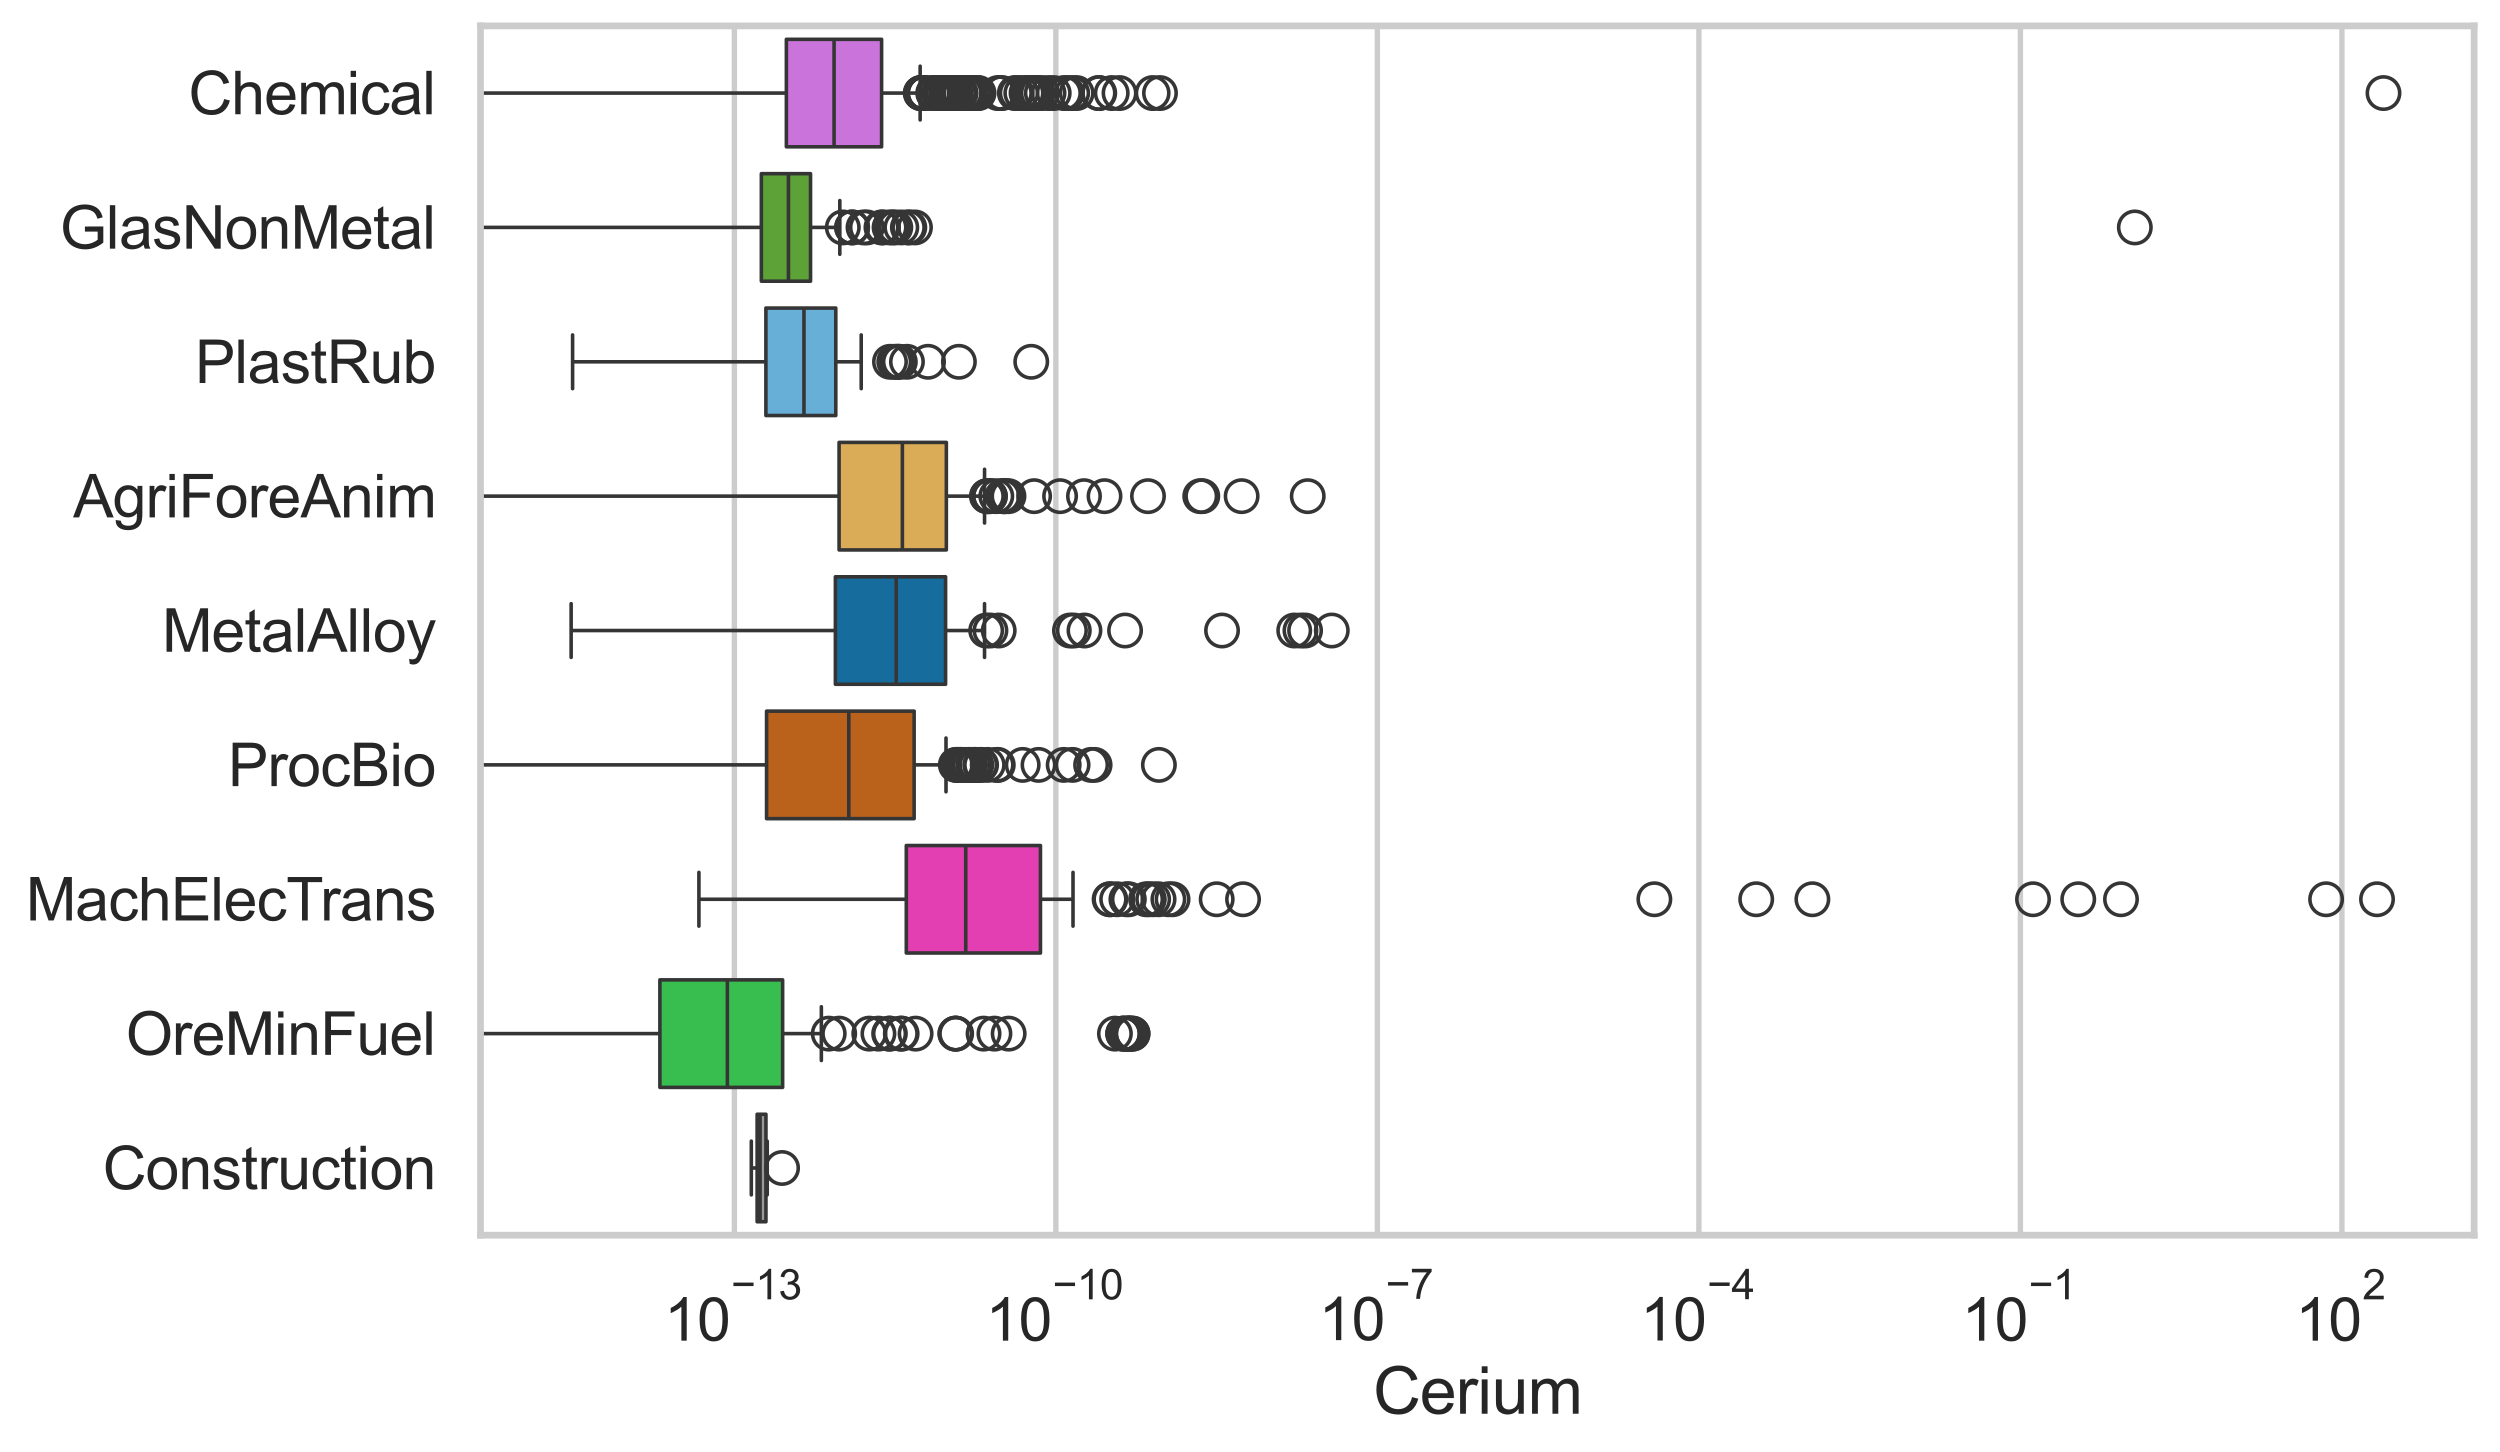 <?xml version="1.0" encoding="utf-8" standalone="no"?>
<!DOCTYPE svg PUBLIC "-//W3C//DTD SVG 1.1//EN"
  "http://www.w3.org/Graphics/SVG/1.1/DTD/svg11.dtd">
<svg xmlns:xlink="http://www.w3.org/1999/xlink" width="695.577pt" height="404.121pt" viewBox="0 0 695.577 404.121" xmlns="http://www.w3.org/2000/svg" version="1.1">
 <defs>
  <style type="text/css">*{stroke-linejoin: round; stroke-linecap: butt}</style>
 </defs>
 <g id="figure_1">
  <g id="patch_1">
   <path d="M 0 404.121 
L 695.577 404.121 
L 695.577 0 
L 0 0 
z
" style="fill: #ffffff"/>
  </g>
  <g id="axes_1">
   <g id="patch_2">
    <path d="M 133.697 343.665 
L 688.377 343.665 
L 688.377 7.2 
L 133.697 7.2 
z
" style="fill: #ffffff"/>
   </g>
   <g id="matplotlib.axis_1">
    <g id="xtick_1">
     <g id="line2d_1">
      <path d="M 204.324 343.665 
L 204.324 7.2 
" clip-path="url(#p4b99cf0845)" style="fill: none; stroke: #cccccc; stroke-width: 1.5; stroke-linecap: round"/>
     </g>
     <g id="text_1">
      <!-- $\mathdefault{10^{-13}}$ -->
      <g style="fill: #262626" transform="translate(184.772 373.18) scale(0.165 -0.165)">
       <defs>
        <path id="ArialMT-31" d="M 2384 0 
L 1822 0 
L 1822 3584 
Q 1619 3391 1289 3197 
Q 959 3003 697 2906 
L 697 3450 
Q 1169 3672 1522 3987 
Q 1875 4303 2022 4600 
L 2384 4600 
L 2384 0 
z
" transform="scale(0.016)"/>
        <path id="ArialMT-30" d="M 266 2259 
Q 266 3072 433 3567 
Q 600 4063 929 4331 
Q 1259 4600 1759 4600 
Q 2128 4600 2406 4451 
Q 2684 4303 2865 4023 
Q 3047 3744 3150 3342 
Q 3253 2941 3253 2259 
Q 3253 1453 3087 958 
Q 2922 463 2592 192 
Q 2263 -78 1759 -78 
Q 1097 -78 719 397 
Q 266 969 266 2259 
z
M 844 2259 
Q 844 1131 1108 757 
Q 1372 384 1759 384 
Q 2147 384 2411 759 
Q 2675 1134 2675 2259 
Q 2675 3391 2411 3762 
Q 2147 4134 1753 4134 
Q 1366 4134 1134 3806 
Q 844 3388 844 2259 
z
" transform="scale(0.016)"/>
        <path id="ArialMT-2212" d="M 3381 1997 
L 356 1997 
L 356 2522 
L 3381 2522 
L 3381 1997 
z
" transform="scale(0.016)"/>
        <path id="ArialMT-33" d="M 269 1209 
L 831 1284 
Q 928 806 1161 595 
Q 1394 384 1728 384 
Q 2125 384 2398 659 
Q 2672 934 2672 1341 
Q 2672 1728 2419 1979 
Q 2166 2231 1775 2231 
Q 1616 2231 1378 2169 
L 1441 2663 
Q 1497 2656 1531 2656 
Q 1891 2656 2178 2843 
Q 2466 3031 2466 3422 
Q 2466 3731 2256 3934 
Q 2047 4138 1716 4138 
Q 1388 4138 1169 3931 
Q 950 3725 888 3313 
L 325 3413 
Q 428 3978 793 4289 
Q 1159 4600 1703 4600 
Q 2078 4600 2393 4439 
Q 2709 4278 2876 4000 
Q 3044 3722 3044 3409 
Q 3044 3113 2884 2869 
Q 2725 2625 2413 2481 
Q 2819 2388 3044 2092 
Q 3269 1797 3269 1353 
Q 3269 753 2831 336 
Q 2394 -81 1725 -81 
Q 1122 -81 723 278 
Q 325 638 269 1209 
z
" transform="scale(0.016)"/>
       </defs>
       <use xlink:href="#ArialMT-31" transform="translate(0 0.994)"/>
       <use xlink:href="#ArialMT-30" transform="translate(55.615 0.994)"/>
       <use xlink:href="#ArialMT-2212" transform="translate(112.973 70.688) scale(0.7)"/>
       <use xlink:href="#ArialMT-31" transform="translate(153.852 70.688) scale(0.7)"/>
       <use xlink:href="#ArialMT-33" transform="translate(192.782 70.688) scale(0.7)"/>
      </g>
     </g>
    </g>
    <g id="xtick_2">
     <g id="line2d_2">
      <path d="M 293.778 343.665 
L 293.778 7.2 
" clip-path="url(#p4b99cf0845)" style="fill: none; stroke: #cccccc; stroke-width: 1.5; stroke-linecap: round"/>
     </g>
     <g id="text_2">
      <!-- $\mathdefault{10^{-10}}$ -->
      <g style="fill: #262626" transform="translate(274.225 373.18) scale(0.165 -0.165)">
       <use xlink:href="#ArialMT-31" transform="translate(0 0.994)"/>
       <use xlink:href="#ArialMT-30" transform="translate(55.615 0.994)"/>
       <use xlink:href="#ArialMT-2212" transform="translate(112.973 70.688) scale(0.7)"/>
       <use xlink:href="#ArialMT-31" transform="translate(153.852 70.688) scale(0.7)"/>
       <use xlink:href="#ArialMT-30" transform="translate(192.782 70.688) scale(0.7)"/>
      </g>
     </g>
    </g>
    <g id="xtick_3">
     <g id="line2d_3">
      <path d="M 383.231 343.665 
L 383.231 7.2 
" clip-path="url(#p4b99cf0845)" style="fill: none; stroke: #cccccc; stroke-width: 1.5; stroke-linecap: round"/>
     </g>
     <g id="text_3">
      <!-- $\mathdefault{10^{-7}}$ -->
      <g style="fill: #262626" transform="translate(366.896 373.015) scale(0.165 -0.165)">
       <defs>
        <path id="ArialMT-37" d="M 303 3981 
L 303 4522 
L 3269 4522 
L 3269 4084 
Q 2831 3619 2401 2847 
Q 1972 2075 1738 1259 
Q 1569 684 1522 0 
L 944 0 
Q 953 541 1156 1306 
Q 1359 2072 1739 2783 
Q 2119 3494 2547 3981 
L 303 3981 
z
" transform="scale(0.016)"/>
       </defs>
       <use xlink:href="#ArialMT-31" transform="translate(0 0.847)"/>
       <use xlink:href="#ArialMT-30" transform="translate(55.615 0.847)"/>
       <use xlink:href="#ArialMT-2212" transform="translate(112.973 70.541) scale(0.7)"/>
       <use xlink:href="#ArialMT-37" transform="translate(153.852 70.541) scale(0.7)"/>
      </g>
     </g>
    </g>
    <g id="xtick_4">
     <g id="line2d_4">
      <path d="M 472.685 343.665 
L 472.685 7.2 
" clip-path="url(#p4b99cf0845)" style="fill: none; stroke: #cccccc; stroke-width: 1.5; stroke-linecap: round"/>
     </g>
     <g id="text_4">
      <!-- $\mathdefault{10^{-4}}$ -->
      <g style="fill: #262626" transform="translate(456.35 373.015) scale(0.165 -0.165)">
       <defs>
        <path id="ArialMT-34" d="M 2069 0 
L 2069 1097 
L 81 1097 
L 81 1613 
L 2172 4581 
L 2631 4581 
L 2631 1613 
L 3250 1613 
L 3250 1097 
L 2631 1097 
L 2631 0 
L 2069 0 
z
M 2069 1613 
L 2069 3678 
L 634 1613 
L 2069 1613 
z
" transform="scale(0.016)"/>
       </defs>
       <use xlink:href="#ArialMT-31" transform="translate(0 0.202)"/>
       <use xlink:href="#ArialMT-30" transform="translate(55.615 0.202)"/>
       <use xlink:href="#ArialMT-2212" transform="translate(112.973 69.895) scale(0.7)"/>
       <use xlink:href="#ArialMT-34" transform="translate(153.852 69.895) scale(0.7)"/>
      </g>
     </g>
    </g>
    <g id="xtick_5">
     <g id="line2d_5">
      <path d="M 562.138 343.665 
L 562.138 7.2 
" clip-path="url(#p4b99cf0845)" style="fill: none; stroke: #cccccc; stroke-width: 1.5; stroke-linecap: round"/>
     </g>
     <g id="text_5">
      <!-- $\mathdefault{10^{-1}}$ -->
      <g style="fill: #262626" transform="translate(545.803 373.18) scale(0.165 -0.165)">
       <use xlink:href="#ArialMT-31" transform="translate(0 0.994)"/>
       <use xlink:href="#ArialMT-30" transform="translate(55.615 0.994)"/>
       <use xlink:href="#ArialMT-2212" transform="translate(112.973 70.688) scale(0.7)"/>
       <use xlink:href="#ArialMT-31" transform="translate(153.852 70.688) scale(0.7)"/>
      </g>
     </g>
    </g>
    <g id="xtick_6">
     <g id="line2d_6">
      <path d="M 651.591 343.665 
L 651.591 7.2 
" clip-path="url(#p4b99cf0845)" style="fill: none; stroke: #cccccc; stroke-width: 1.5; stroke-linecap: round"/>
     </g>
     <g id="text_6">
      <!-- $\mathdefault{10^{2}}$ -->
      <g style="fill: #262626" transform="translate(638.639 373.18) scale(0.165 -0.165)">
       <defs>
        <path id="ArialMT-32" d="M 3222 541 
L 3222 0 
L 194 0 
Q 188 203 259 391 
Q 375 700 629 1000 
Q 884 1300 1366 1694 
Q 2113 2306 2375 2664 
Q 2638 3022 2638 3341 
Q 2638 3675 2398 3904 
Q 2159 4134 1775 4134 
Q 1369 4134 1125 3890 
Q 881 3647 878 3216 
L 300 3275 
Q 359 3922 746 4261 
Q 1134 4600 1788 4600 
Q 2447 4600 2831 4234 
Q 3216 3869 3216 3328 
Q 3216 3053 3103 2787 
Q 2991 2522 2730 2228 
Q 2469 1934 1863 1422 
Q 1356 997 1212 845 
Q 1069 694 975 541 
L 3222 541 
z
" transform="scale(0.016)"/>
       </defs>
       <use xlink:href="#ArialMT-31" transform="translate(0 0.994)"/>
       <use xlink:href="#ArialMT-30" transform="translate(55.615 0.994)"/>
       <use xlink:href="#ArialMT-32" transform="translate(112.973 70.688) scale(0.7)"/>
      </g>
     </g>
    </g>
    <g id="text_7">
     <!-- Cerium -->
     <g style="fill: #262626" transform="translate(382.034 393.344) scale(0.18 -0.18)">
      <defs>
       <path id="ArialMT-43" d="M 3763 1606 
L 4369 1453 
Q 4178 706 3683 314 
Q 3188 -78 2472 -78 
Q 1731 -78 1267 223 
Q 803 525 561 1097 
Q 319 1669 319 2325 
Q 319 3041 592 3573 
Q 866 4106 1370 4382 
Q 1875 4659 2481 4659 
Q 3169 4659 3637 4309 
Q 4106 3959 4291 3325 
L 3694 3184 
Q 3534 3684 3231 3912 
Q 2928 4141 2469 4141 
Q 1941 4141 1586 3887 
Q 1231 3634 1087 3207 
Q 944 2781 944 2328 
Q 944 1744 1114 1308 
Q 1284 872 1643 656 
Q 2003 441 2422 441 
Q 2931 441 3284 734 
Q 3638 1028 3763 1606 
z
" transform="scale(0.016)"/>
       <path id="ArialMT-65" d="M 2694 1069 
L 3275 997 
Q 3138 488 2766 206 
Q 2394 -75 1816 -75 
Q 1088 -75 661 373 
Q 234 822 234 1631 
Q 234 2469 665 2931 
Q 1097 3394 1784 3394 
Q 2450 3394 2872 2941 
Q 3294 2488 3294 1666 
Q 3294 1616 3291 1516 
L 816 1516 
Q 847 969 1125 678 
Q 1403 388 1819 388 
Q 2128 388 2347 550 
Q 2566 713 2694 1069 
z
M 847 1978 
L 2700 1978 
Q 2663 2397 2488 2606 
Q 2219 2931 1791 2931 
Q 1403 2931 1139 2672 
Q 875 2413 847 1978 
z
" transform="scale(0.016)"/>
       <path id="ArialMT-72" d="M 416 0 
L 416 3319 
L 922 3319 
L 922 2816 
Q 1116 3169 1280 3281 
Q 1444 3394 1641 3394 
Q 1925 3394 2219 3213 
L 2025 2691 
Q 1819 2813 1613 2813 
Q 1428 2813 1281 2702 
Q 1134 2591 1072 2394 
Q 978 2094 978 1738 
L 978 0 
L 416 0 
z
" transform="scale(0.016)"/>
       <path id="ArialMT-69" d="M 425 3934 
L 425 4581 
L 988 4581 
L 988 3934 
L 425 3934 
z
M 425 0 
L 425 3319 
L 988 3319 
L 988 0 
L 425 0 
z
" transform="scale(0.016)"/>
       <path id="ArialMT-75" d="M 2597 0 
L 2597 488 
Q 2209 -75 1544 -75 
Q 1250 -75 995 37 
Q 741 150 617 320 
Q 494 491 444 738 
Q 409 903 409 1263 
L 409 3319 
L 972 3319 
L 972 1478 
Q 972 1038 1006 884 
Q 1059 663 1231 536 
Q 1403 409 1656 409 
Q 1909 409 2131 539 
Q 2353 669 2445 892 
Q 2538 1116 2538 1541 
L 2538 3319 
L 3100 3319 
L 3100 0 
L 2597 0 
z
" transform="scale(0.016)"/>
       <path id="ArialMT-6d" d="M 422 0 
L 422 3319 
L 925 3319 
L 925 2853 
Q 1081 3097 1340 3245 
Q 1600 3394 1931 3394 
Q 2300 3394 2536 3241 
Q 2772 3088 2869 2813 
Q 3263 3394 3894 3394 
Q 4388 3394 4653 3120 
Q 4919 2847 4919 2278 
L 4919 0 
L 4359 0 
L 4359 2091 
Q 4359 2428 4304 2576 
Q 4250 2725 4106 2815 
Q 3963 2906 3769 2906 
Q 3419 2906 3187 2673 
Q 2956 2441 2956 1928 
L 2956 0 
L 2394 0 
L 2394 2156 
Q 2394 2531 2256 2718 
Q 2119 2906 1806 2906 
Q 1569 2906 1367 2781 
Q 1166 2656 1075 2415 
Q 984 2175 984 1722 
L 984 0 
L 422 0 
z
" transform="scale(0.016)"/>
      </defs>
      <use xlink:href="#ArialMT-43"/>
      <use xlink:href="#ArialMT-65" transform="translate(72.217 0)"/>
      <use xlink:href="#ArialMT-72" transform="translate(127.832 0)"/>
      <use xlink:href="#ArialMT-69" transform="translate(161.133 0)"/>
      <use xlink:href="#ArialMT-75" transform="translate(183.35 0)"/>
      <use xlink:href="#ArialMT-6d" transform="translate(238.965 0)"/>
     </g>
    </g>
   </g>
   <g id="matplotlib.axis_2">
    <g id="ytick_1">
     <g id="text_8">
      <!-- Chemical -->
      <g style="fill: #262626" transform="translate(52.428 31.798) scale(0.165 -0.165)">
       <defs>
        <path id="ArialMT-68" d="M 422 0 
L 422 4581 
L 984 4581 
L 984 2938 
Q 1378 3394 1978 3394 
Q 2347 3394 2619 3248 
Q 2891 3103 3008 2847 
Q 3125 2591 3125 2103 
L 3125 0 
L 2563 0 
L 2563 2103 
Q 2563 2525 2380 2717 
Q 2197 2909 1863 2909 
Q 1613 2909 1392 2779 
Q 1172 2650 1078 2428 
Q 984 2206 984 1816 
L 984 0 
L 422 0 
z
" transform="scale(0.016)"/>
        <path id="ArialMT-63" d="M 2588 1216 
L 3141 1144 
Q 3050 572 2676 248 
Q 2303 -75 1759 -75 
Q 1078 -75 664 370 
Q 250 816 250 1647 
Q 250 2184 428 2587 
Q 606 2991 970 3192 
Q 1334 3394 1763 3394 
Q 2303 3394 2647 3120 
Q 2991 2847 3088 2344 
L 2541 2259 
Q 2463 2594 2264 2762 
Q 2066 2931 1784 2931 
Q 1359 2931 1093 2626 
Q 828 2322 828 1663 
Q 828 994 1084 691 
Q 1341 388 1753 388 
Q 2084 388 2306 591 
Q 2528 794 2588 1216 
z
" transform="scale(0.016)"/>
        <path id="ArialMT-61" d="M 2588 409 
Q 2275 144 1986 34 
Q 1697 -75 1366 -75 
Q 819 -75 525 192 
Q 231 459 231 875 
Q 231 1119 342 1320 
Q 453 1522 633 1644 
Q 813 1766 1038 1828 
Q 1203 1872 1538 1913 
Q 2219 1994 2541 2106 
Q 2544 2222 2544 2253 
Q 2544 2597 2384 2738 
Q 2169 2928 1744 2928 
Q 1347 2928 1158 2789 
Q 969 2650 878 2297 
L 328 2372 
Q 403 2725 575 2942 
Q 747 3159 1072 3276 
Q 1397 3394 1825 3394 
Q 2250 3394 2515 3294 
Q 2781 3194 2906 3042 
Q 3031 2891 3081 2659 
Q 3109 2516 3109 2141 
L 3109 1391 
Q 3109 606 3145 398 
Q 3181 191 3288 0 
L 2700 0 
Q 2613 175 2588 409 
z
M 2541 1666 
Q 2234 1541 1622 1453 
Q 1275 1403 1131 1340 
Q 988 1278 909 1158 
Q 831 1038 831 891 
Q 831 666 1001 516 
Q 1172 366 1500 366 
Q 1825 366 2078 508 
Q 2331 650 2450 897 
Q 2541 1088 2541 1459 
L 2541 1666 
z
" transform="scale(0.016)"/>
        <path id="ArialMT-6c" d="M 409 0 
L 409 4581 
L 972 4581 
L 972 0 
L 409 0 
z
" transform="scale(0.016)"/>
       </defs>
       <use xlink:href="#ArialMT-43"/>
       <use xlink:href="#ArialMT-68" transform="translate(72.217 0)"/>
       <use xlink:href="#ArialMT-65" transform="translate(127.832 0)"/>
       <use xlink:href="#ArialMT-6d" transform="translate(183.447 0)"/>
       <use xlink:href="#ArialMT-69" transform="translate(266.748 0)"/>
       <use xlink:href="#ArialMT-63" transform="translate(288.965 0)"/>
       <use xlink:href="#ArialMT-61" transform="translate(338.965 0)"/>
       <use xlink:href="#ArialMT-6c" transform="translate(394.58 0)"/>
      </g>
     </g>
    </g>
    <g id="ytick_2">
     <g id="text_9">
      <!-- GlasNonMetal -->
      <g style="fill: #262626" transform="translate(16.659 69.183) scale(0.165 -0.165)">
       <defs>
        <path id="ArialMT-47" d="M 2638 1797 
L 2638 2334 
L 4578 2338 
L 4578 638 
Q 4131 281 3656 101 
Q 3181 -78 2681 -78 
Q 2006 -78 1454 211 
Q 903 500 622 1047 
Q 341 1594 341 2269 
Q 341 2938 620 3517 
Q 900 4097 1425 4378 
Q 1950 4659 2634 4659 
Q 3131 4659 3532 4498 
Q 3934 4338 4162 4050 
Q 4391 3763 4509 3300 
L 3963 3150 
Q 3859 3500 3706 3700 
Q 3553 3900 3268 4020 
Q 2984 4141 2638 4141 
Q 2222 4141 1919 4014 
Q 1616 3888 1430 3681 
Q 1244 3475 1141 3228 
Q 966 2803 966 2306 
Q 966 1694 1177 1281 
Q 1388 869 1791 669 
Q 2194 469 2647 469 
Q 3041 469 3416 620 
Q 3791 772 3984 944 
L 3984 1797 
L 2638 1797 
z
" transform="scale(0.016)"/>
        <path id="ArialMT-73" d="M 197 991 
L 753 1078 
Q 800 744 1014 566 
Q 1228 388 1613 388 
Q 2000 388 2187 545 
Q 2375 703 2375 916 
Q 2375 1106 2209 1216 
Q 2094 1291 1634 1406 
Q 1016 1563 777 1677 
Q 538 1791 414 1992 
Q 291 2194 291 2438 
Q 291 2659 392 2848 
Q 494 3038 669 3163 
Q 800 3259 1026 3326 
Q 1253 3394 1513 3394 
Q 1903 3394 2198 3281 
Q 2494 3169 2634 2976 
Q 2775 2784 2828 2463 
L 2278 2388 
Q 2241 2644 2061 2787 
Q 1881 2931 1553 2931 
Q 1166 2931 1000 2803 
Q 834 2675 834 2503 
Q 834 2394 903 2306 
Q 972 2216 1119 2156 
Q 1203 2125 1616 2013 
Q 2213 1853 2448 1751 
Q 2684 1650 2818 1456 
Q 2953 1263 2953 975 
Q 2953 694 2789 445 
Q 2625 197 2315 61 
Q 2006 -75 1616 -75 
Q 969 -75 630 194 
Q 291 463 197 991 
z
" transform="scale(0.016)"/>
        <path id="ArialMT-4e" d="M 488 0 
L 488 4581 
L 1109 4581 
L 3516 984 
L 3516 4581 
L 4097 4581 
L 4097 0 
L 3475 0 
L 1069 3600 
L 1069 0 
L 488 0 
z
" transform="scale(0.016)"/>
        <path id="ArialMT-6f" d="M 213 1659 
Q 213 2581 725 3025 
Q 1153 3394 1769 3394 
Q 2453 3394 2887 2945 
Q 3322 2497 3322 1706 
Q 3322 1066 3130 698 
Q 2938 331 2570 128 
Q 2203 -75 1769 -75 
Q 1072 -75 642 372 
Q 213 819 213 1659 
z
M 791 1659 
Q 791 1022 1069 705 
Q 1347 388 1769 388 
Q 2188 388 2466 706 
Q 2744 1025 2744 1678 
Q 2744 2294 2464 2611 
Q 2184 2928 1769 2928 
Q 1347 2928 1069 2612 
Q 791 2297 791 1659 
z
" transform="scale(0.016)"/>
        <path id="ArialMT-6e" d="M 422 0 
L 422 3319 
L 928 3319 
L 928 2847 
Q 1294 3394 1984 3394 
Q 2284 3394 2536 3286 
Q 2788 3178 2913 3003 
Q 3038 2828 3088 2588 
Q 3119 2431 3119 2041 
L 3119 0 
L 2556 0 
L 2556 2019 
Q 2556 2363 2490 2533 
Q 2425 2703 2258 2804 
Q 2091 2906 1866 2906 
Q 1506 2906 1245 2678 
Q 984 2450 984 1813 
L 984 0 
L 422 0 
z
" transform="scale(0.016)"/>
        <path id="ArialMT-4d" d="M 475 0 
L 475 4581 
L 1388 4581 
L 2472 1338 
Q 2622 884 2691 659 
Q 2769 909 2934 1394 
L 4031 4581 
L 4847 4581 
L 4847 0 
L 4263 0 
L 4263 3834 
L 2931 0 
L 2384 0 
L 1059 3900 
L 1059 0 
L 475 0 
z
" transform="scale(0.016)"/>
        <path id="ArialMT-74" d="M 1650 503 
L 1731 6 
Q 1494 -44 1306 -44 
Q 1000 -44 831 53 
Q 663 150 594 308 
Q 525 466 525 972 
L 525 2881 
L 113 2881 
L 113 3319 
L 525 3319 
L 525 4141 
L 1084 4478 
L 1084 3319 
L 1650 3319 
L 1650 2881 
L 1084 2881 
L 1084 941 
Q 1084 700 1114 631 
Q 1144 563 1211 522 
Q 1278 481 1403 481 
Q 1497 481 1650 503 
z
" transform="scale(0.016)"/>
       </defs>
       <use xlink:href="#ArialMT-47"/>
       <use xlink:href="#ArialMT-6c" transform="translate(77.783 0)"/>
       <use xlink:href="#ArialMT-61" transform="translate(100 0)"/>
       <use xlink:href="#ArialMT-73" transform="translate(155.615 0)"/>
       <use xlink:href="#ArialMT-4e" transform="translate(205.615 0)"/>
       <use xlink:href="#ArialMT-6f" transform="translate(277.832 0)"/>
       <use xlink:href="#ArialMT-6e" transform="translate(333.447 0)"/>
       <use xlink:href="#ArialMT-4d" transform="translate(389.062 0)"/>
       <use xlink:href="#ArialMT-65" transform="translate(472.363 0)"/>
       <use xlink:href="#ArialMT-74" transform="translate(527.979 0)"/>
       <use xlink:href="#ArialMT-61" transform="translate(555.762 0)"/>
       <use xlink:href="#ArialMT-6c" transform="translate(611.377 0)"/>
      </g>
     </g>
    </g>
    <g id="ytick_3">
     <g id="text_10">
      <!-- PlastRub -->
      <g style="fill: #262626" transform="translate(54.248 106.568) scale(0.165 -0.165)">
       <defs>
        <path id="ArialMT-50" d="M 494 0 
L 494 4581 
L 2222 4581 
Q 2678 4581 2919 4538 
Q 3256 4481 3484 4323 
Q 3713 4166 3852 3881 
Q 3991 3597 3991 3256 
Q 3991 2672 3619 2267 
Q 3247 1863 2275 1863 
L 1100 1863 
L 1100 0 
L 494 0 
z
M 1100 2403 
L 2284 2403 
Q 2872 2403 3119 2622 
Q 3366 2841 3366 3238 
Q 3366 3525 3220 3729 
Q 3075 3934 2838 4000 
Q 2684 4041 2272 4041 
L 1100 4041 
L 1100 2403 
z
" transform="scale(0.016)"/>
        <path id="ArialMT-52" d="M 503 0 
L 503 4581 
L 2534 4581 
Q 3147 4581 3465 4457 
Q 3784 4334 3975 4021 
Q 4166 3709 4166 3331 
Q 4166 2844 3850 2509 
Q 3534 2175 2875 2084 
Q 3116 1969 3241 1856 
Q 3506 1613 3744 1247 
L 4541 0 
L 3778 0 
L 3172 953 
Q 2906 1366 2734 1584 
Q 2563 1803 2427 1890 
Q 2291 1978 2150 2013 
Q 2047 2034 1813 2034 
L 1109 2034 
L 1109 0 
L 503 0 
z
M 1109 2559 
L 2413 2559 
Q 2828 2559 3062 2645 
Q 3297 2731 3419 2920 
Q 3541 3109 3541 3331 
Q 3541 3656 3305 3865 
Q 3069 4075 2559 4075 
L 1109 4075 
L 1109 2559 
z
" transform="scale(0.016)"/>
        <path id="ArialMT-62" d="M 941 0 
L 419 0 
L 419 4581 
L 981 4581 
L 981 2947 
Q 1338 3394 1891 3394 
Q 2197 3394 2470 3270 
Q 2744 3147 2920 2923 
Q 3097 2700 3197 2384 
Q 3297 2069 3297 1709 
Q 3297 856 2875 390 
Q 2453 -75 1863 -75 
Q 1275 -75 941 416 
L 941 0 
z
M 934 1684 
Q 934 1088 1097 822 
Q 1363 388 1816 388 
Q 2184 388 2453 708 
Q 2722 1028 2722 1663 
Q 2722 2313 2464 2622 
Q 2206 2931 1841 2931 
Q 1472 2931 1203 2611 
Q 934 2291 934 1684 
z
" transform="scale(0.016)"/>
       </defs>
       <use xlink:href="#ArialMT-50"/>
       <use xlink:href="#ArialMT-6c" transform="translate(66.699 0)"/>
       <use xlink:href="#ArialMT-61" transform="translate(88.916 0)"/>
       <use xlink:href="#ArialMT-73" transform="translate(144.531 0)"/>
       <use xlink:href="#ArialMT-74" transform="translate(194.531 0)"/>
       <use xlink:href="#ArialMT-52" transform="translate(222.314 0)"/>
       <use xlink:href="#ArialMT-75" transform="translate(294.531 0)"/>
       <use xlink:href="#ArialMT-62" transform="translate(350.146 0)"/>
      </g>
     </g>
    </g>
    <g id="ytick_4">
     <g id="text_11">
      <!-- AgriForeAnim -->
      <g style="fill: #262626" transform="translate(20.341 143.953) scale(0.165 -0.165)">
       <defs>
        <path id="ArialMT-41" d="M -9 0 
L 1750 4581 
L 2403 4581 
L 4278 0 
L 3588 0 
L 3053 1388 
L 1138 1388 
L 634 0 
L -9 0 
z
M 1313 1881 
L 2866 1881 
L 2388 3150 
Q 2169 3728 2063 4100 
Q 1975 3659 1816 3225 
L 1313 1881 
z
" transform="scale(0.016)"/>
        <path id="ArialMT-67" d="M 319 -275 
L 866 -356 
Q 900 -609 1056 -725 
Q 1266 -881 1628 -881 
Q 2019 -881 2231 -725 
Q 2444 -569 2519 -288 
Q 2563 -116 2559 434 
Q 2191 0 1641 0 
Q 956 0 581 494 
Q 206 988 206 1678 
Q 206 2153 378 2554 
Q 550 2956 876 3175 
Q 1203 3394 1644 3394 
Q 2231 3394 2613 2919 
L 2613 3319 
L 3131 3319 
L 3131 450 
Q 3131 -325 2973 -648 
Q 2816 -972 2473 -1159 
Q 2131 -1347 1631 -1347 
Q 1038 -1347 672 -1080 
Q 306 -813 319 -275 
z
M 784 1719 
Q 784 1066 1043 766 
Q 1303 466 1694 466 
Q 2081 466 2343 764 
Q 2606 1063 2606 1700 
Q 2606 2309 2336 2618 
Q 2066 2928 1684 2928 
Q 1309 2928 1046 2623 
Q 784 2319 784 1719 
z
" transform="scale(0.016)"/>
        <path id="ArialMT-46" d="M 525 0 
L 525 4581 
L 3616 4581 
L 3616 4041 
L 1131 4041 
L 1131 2622 
L 3281 2622 
L 3281 2081 
L 1131 2081 
L 1131 0 
L 525 0 
z
" transform="scale(0.016)"/>
       </defs>
       <use xlink:href="#ArialMT-41"/>
       <use xlink:href="#ArialMT-67" transform="translate(66.699 0)"/>
       <use xlink:href="#ArialMT-72" transform="translate(122.314 0)"/>
       <use xlink:href="#ArialMT-69" transform="translate(155.615 0)"/>
       <use xlink:href="#ArialMT-46" transform="translate(177.832 0)"/>
       <use xlink:href="#ArialMT-6f" transform="translate(238.916 0)"/>
       <use xlink:href="#ArialMT-72" transform="translate(294.531 0)"/>
       <use xlink:href="#ArialMT-65" transform="translate(327.832 0)"/>
       <use xlink:href="#ArialMT-41" transform="translate(383.447 0)"/>
       <use xlink:href="#ArialMT-6e" transform="translate(450.146 0)"/>
       <use xlink:href="#ArialMT-69" transform="translate(505.762 0)"/>
       <use xlink:href="#ArialMT-6d" transform="translate(527.979 0)"/>
      </g>
     </g>
    </g>
    <g id="ytick_5">
     <g id="text_12">
      <!-- MetalAlloy -->
      <g style="fill: #262626" transform="translate(45.088 181.337) scale(0.165 -0.165)">
       <defs>
        <path id="ArialMT-79" d="M 397 -1278 
L 334 -750 
Q 519 -800 656 -800 
Q 844 -800 956 -737 
Q 1069 -675 1141 -563 
Q 1194 -478 1313 -144 
Q 1328 -97 1363 -6 
L 103 3319 
L 709 3319 
L 1400 1397 
Q 1534 1031 1641 628 
Q 1738 1016 1872 1384 
L 2581 3319 
L 3144 3319 
L 1881 -56 
Q 1678 -603 1566 -809 
Q 1416 -1088 1222 -1217 
Q 1028 -1347 759 -1347 
Q 597 -1347 397 -1278 
z
" transform="scale(0.016)"/>
       </defs>
       <use xlink:href="#ArialMT-4d"/>
       <use xlink:href="#ArialMT-65" transform="translate(83.301 0)"/>
       <use xlink:href="#ArialMT-74" transform="translate(138.916 0)"/>
       <use xlink:href="#ArialMT-61" transform="translate(166.699 0)"/>
       <use xlink:href="#ArialMT-6c" transform="translate(222.314 0)"/>
       <use xlink:href="#ArialMT-41" transform="translate(244.531 0)"/>
       <use xlink:href="#ArialMT-6c" transform="translate(311.23 0)"/>
       <use xlink:href="#ArialMT-6c" transform="translate(333.447 0)"/>
       <use xlink:href="#ArialMT-6f" transform="translate(355.664 0)"/>
       <use xlink:href="#ArialMT-79" transform="translate(411.279 0)"/>
      </g>
     </g>
    </g>
    <g id="ytick_6">
     <g id="text_13">
      <!-- ProcBio -->
      <g style="fill: #262626" transform="translate(63.424 218.722) scale(0.165 -0.165)">
       <defs>
        <path id="ArialMT-42" d="M 469 0 
L 469 4581 
L 2188 4581 
Q 2713 4581 3030 4442 
Q 3347 4303 3526 4014 
Q 3706 3725 3706 3409 
Q 3706 3116 3547 2856 
Q 3388 2597 3066 2438 
Q 3481 2316 3704 2022 
Q 3928 1728 3928 1328 
Q 3928 1006 3792 729 
Q 3656 453 3456 303 
Q 3256 153 2954 76 
Q 2653 0 2216 0 
L 469 0 
z
M 1075 2656 
L 2066 2656 
Q 2469 2656 2644 2709 
Q 2875 2778 2992 2937 
Q 3109 3097 3109 3338 
Q 3109 3566 3000 3739 
Q 2891 3913 2687 3977 
Q 2484 4041 1991 4041 
L 1075 4041 
L 1075 2656 
z
M 1075 541 
L 2216 541 
Q 2509 541 2628 563 
Q 2838 600 2978 687 
Q 3119 775 3209 942 
Q 3300 1109 3300 1328 
Q 3300 1584 3169 1773 
Q 3038 1963 2805 2039 
Q 2572 2116 2134 2116 
L 1075 2116 
L 1075 541 
z
" transform="scale(0.016)"/>
       </defs>
       <use xlink:href="#ArialMT-50"/>
       <use xlink:href="#ArialMT-72" transform="translate(66.699 0)"/>
       <use xlink:href="#ArialMT-6f" transform="translate(100 0)"/>
       <use xlink:href="#ArialMT-63" transform="translate(155.615 0)"/>
       <use xlink:href="#ArialMT-42" transform="translate(205.615 0)"/>
       <use xlink:href="#ArialMT-69" transform="translate(272.314 0)"/>
       <use xlink:href="#ArialMT-6f" transform="translate(294.531 0)"/>
      </g>
     </g>
    </g>
    <g id="ytick_7">
     <g id="text_14">
      <!-- MachElecTrans -->
      <g style="fill: #262626" transform="translate(7.2 256.107) scale(0.165 -0.165)">
       <defs>
        <path id="ArialMT-45" d="M 506 0 
L 506 4581 
L 3819 4581 
L 3819 4041 
L 1113 4041 
L 1113 2638 
L 3647 2638 
L 3647 2100 
L 1113 2100 
L 1113 541 
L 3925 541 
L 3925 0 
L 506 0 
z
" transform="scale(0.016)"/>
        <path id="ArialMT-54" d="M 1659 0 
L 1659 4041 
L 150 4041 
L 150 4581 
L 3781 4581 
L 3781 4041 
L 2266 4041 
L 2266 0 
L 1659 0 
z
" transform="scale(0.016)"/>
       </defs>
       <use xlink:href="#ArialMT-4d"/>
       <use xlink:href="#ArialMT-61" transform="translate(83.301 0)"/>
       <use xlink:href="#ArialMT-63" transform="translate(138.916 0)"/>
       <use xlink:href="#ArialMT-68" transform="translate(188.916 0)"/>
       <use xlink:href="#ArialMT-45" transform="translate(244.531 0)"/>
       <use xlink:href="#ArialMT-6c" transform="translate(311.23 0)"/>
       <use xlink:href="#ArialMT-65" transform="translate(333.447 0)"/>
       <use xlink:href="#ArialMT-63" transform="translate(389.062 0)"/>
       <use xlink:href="#ArialMT-54" transform="translate(439.062 0)"/>
       <use xlink:href="#ArialMT-72" transform="translate(496.396 0)"/>
       <use xlink:href="#ArialMT-61" transform="translate(529.697 0)"/>
       <use xlink:href="#ArialMT-6e" transform="translate(585.312 0)"/>
       <use xlink:href="#ArialMT-73" transform="translate(640.928 0)"/>
      </g>
     </g>
    </g>
    <g id="ytick_8">
     <g id="text_15">
      <!-- OreMinFuel -->
      <g style="fill: #262626" transform="translate(35.013 293.492) scale(0.165 -0.165)">
       <defs>
        <path id="ArialMT-4f" d="M 309 2231 
Q 309 3372 921 4017 
Q 1534 4663 2503 4663 
Q 3138 4663 3647 4359 
Q 4156 4056 4423 3514 
Q 4691 2972 4691 2284 
Q 4691 1588 4409 1038 
Q 4128 488 3612 205 
Q 3097 -78 2500 -78 
Q 1853 -78 1343 234 
Q 834 547 571 1087 
Q 309 1628 309 2231 
z
M 934 2222 
Q 934 1394 1379 917 
Q 1825 441 2497 441 
Q 3181 441 3623 922 
Q 4066 1403 4066 2288 
Q 4066 2847 3877 3264 
Q 3688 3681 3323 3911 
Q 2959 4141 2506 4141 
Q 1863 4141 1398 3698 
Q 934 3256 934 2222 
z
" transform="scale(0.016)"/>
       </defs>
       <use xlink:href="#ArialMT-4f"/>
       <use xlink:href="#ArialMT-72" transform="translate(77.783 0)"/>
       <use xlink:href="#ArialMT-65" transform="translate(111.084 0)"/>
       <use xlink:href="#ArialMT-4d" transform="translate(166.699 0)"/>
       <use xlink:href="#ArialMT-69" transform="translate(250 0)"/>
       <use xlink:href="#ArialMT-6e" transform="translate(272.217 0)"/>
       <use xlink:href="#ArialMT-46" transform="translate(327.832 0)"/>
       <use xlink:href="#ArialMT-75" transform="translate(388.916 0)"/>
       <use xlink:href="#ArialMT-65" transform="translate(444.531 0)"/>
       <use xlink:href="#ArialMT-6c" transform="translate(500.146 0)"/>
      </g>
     </g>
    </g>
    <g id="ytick_9">
     <g id="text_16">
      <!-- Construction -->
      <g style="fill: #262626" transform="translate(28.575 330.877) scale(0.165 -0.165)">
       <use xlink:href="#ArialMT-43"/>
       <use xlink:href="#ArialMT-6f" transform="translate(72.217 0)"/>
       <use xlink:href="#ArialMT-6e" transform="translate(127.832 0)"/>
       <use xlink:href="#ArialMT-73" transform="translate(183.447 0)"/>
       <use xlink:href="#ArialMT-74" transform="translate(233.447 0)"/>
       <use xlink:href="#ArialMT-72" transform="translate(261.23 0)"/>
       <use xlink:href="#ArialMT-75" transform="translate(294.531 0)"/>
       <use xlink:href="#ArialMT-63" transform="translate(350.146 0)"/>
       <use xlink:href="#ArialMT-74" transform="translate(400.146 0)"/>
       <use xlink:href="#ArialMT-69" transform="translate(427.93 0)"/>
       <use xlink:href="#ArialMT-6f" transform="translate(450.146 0)"/>
       <use xlink:href="#ArialMT-6e" transform="translate(505.762 0)"/>
      </g>
     </g>
    </g>
   </g>
   <g id="patch_3">
    <path d="M 218.792 10.938 
L 218.792 40.846 
L 245.286 40.846 
L 245.286 10.938 
L 218.792 10.938 
z
" clip-path="url(#p4b99cf0845)" style="fill: #ca74db; stroke: #353535; stroke-linejoin: miter"/>
   </g>
   <g id="line2d_7">
    <path d="M 218.792 25.892 
L -1 25.892 
" clip-path="url(#p4b99cf0845)" style="fill: none; stroke: #353535"/>
   </g>
   <g id="line2d_8">
    <path d="M 245.286 25.892 
L 256.013 25.892 
" clip-path="url(#p4b99cf0845)" style="fill: none; stroke: #353535"/>
   </g>
   <g id="line2d_9">
    <path clip-path="url(#p4b99cf0845)" style="fill: none; stroke: #353535; stroke-linecap: round"/>
   </g>
   <g id="line2d_10">
    <path d="M 256.013 18.415 
L 256.013 33.369 
" clip-path="url(#p4b99cf0845)" style="fill: none; stroke: #353535; stroke-linecap: round"/>
   </g>
   <g id="line2d_11">
    <defs>
     <path id="mbad7428c3f" d="M 0 4.5 
C 1.193 4.5 2.338 4.026 3.182 3.182 
C 4.026 2.338 4.5 1.193 4.5 0 
C 4.5 -1.193 4.026 -2.338 3.182 -3.182 
C 2.338 -4.026 1.193 -4.5 0 -4.5 
C -1.193 -4.5 -2.338 -4.026 -3.182 -3.182 
C -4.026 -2.338 -4.5 -1.193 -4.5 0 
C -4.5 1.193 -4.026 2.338 -3.182 3.182 
C -2.338 4.026 -1.193 4.5 0 4.5 
z
" style="stroke: #353535"/>
    </defs>
    <g clip-path="url(#p4b99cf0845)">
     <use xlink:href="#mbad7428c3f" x="278.254" y="25.892" style="fill-opacity: 0; stroke: #353535"/>
     <use xlink:href="#mbad7428c3f" x="257.078" y="25.892" style="fill-opacity: 0; stroke: #353535"/>
     <use xlink:href="#mbad7428c3f" x="256.336" y="25.892" style="fill-opacity: 0; stroke: #353535"/>
     <use xlink:href="#mbad7428c3f" x="293.175" y="25.892" style="fill-opacity: 0; stroke: #353535"/>
     <use xlink:href="#mbad7428c3f" x="311.489" y="25.892" style="fill-opacity: 0; stroke: #353535"/>
     <use xlink:href="#mbad7428c3f" x="259.83" y="25.892" style="fill-opacity: 0; stroke: #353535"/>
     <use xlink:href="#mbad7428c3f" x="260.23" y="25.892" style="fill-opacity: 0; stroke: #353535"/>
     <use xlink:href="#mbad7428c3f" x="309.311" y="25.892" style="fill-opacity: 0; stroke: #353535"/>
     <use xlink:href="#mbad7428c3f" x="272.261" y="25.892" style="fill-opacity: 0; stroke: #353535"/>
     <use xlink:href="#mbad7428c3f" x="256.88" y="25.892" style="fill-opacity: 0; stroke: #353535"/>
     <use xlink:href="#mbad7428c3f" x="268.396" y="25.892" style="fill-opacity: 0; stroke: #353535"/>
     <use xlink:href="#mbad7428c3f" x="269.627" y="25.892" style="fill-opacity: 0; stroke: #353535"/>
     <use xlink:href="#mbad7428c3f" x="305.844" y="25.892" style="fill-opacity: 0; stroke: #353535"/>
     <use xlink:href="#mbad7428c3f" x="288.189" y="25.892" style="fill-opacity: 0; stroke: #353535"/>
     <use xlink:href="#mbad7428c3f" x="271.382" y="25.892" style="fill-opacity: 0; stroke: #353535"/>
     <use xlink:href="#mbad7428c3f" x="265.764" y="25.892" style="fill-opacity: 0; stroke: #353535"/>
     <use xlink:href="#mbad7428c3f" x="264.296" y="25.892" style="fill-opacity: 0; stroke: #353535"/>
     <use xlink:href="#mbad7428c3f" x="298.317" y="25.892" style="fill-opacity: 0; stroke: #353535"/>
     <use xlink:href="#mbad7428c3f" x="256.781" y="25.892" style="fill-opacity: 0; stroke: #353535"/>
     <use xlink:href="#mbad7428c3f" x="320.694" y="25.892" style="fill-opacity: 0; stroke: #353535"/>
     <use xlink:href="#mbad7428c3f" x="296.889" y="25.892" style="fill-opacity: 0; stroke: #353535"/>
     <use xlink:href="#mbad7428c3f" x="263.284" y="25.892" style="fill-opacity: 0; stroke: #353535"/>
     <use xlink:href="#mbad7428c3f" x="285.968" y="25.892" style="fill-opacity: 0; stroke: #353535"/>
     <use xlink:href="#mbad7428c3f" x="262.412" y="25.892" style="fill-opacity: 0; stroke: #353535"/>
     <use xlink:href="#mbad7428c3f" x="265.824" y="25.892" style="fill-opacity: 0; stroke: #353535"/>
     <use xlink:href="#mbad7428c3f" x="266.998" y="25.892" style="fill-opacity: 0; stroke: #353535"/>
     <use xlink:href="#mbad7428c3f" x="282.365" y="25.892" style="fill-opacity: 0; stroke: #353535"/>
     <use xlink:href="#mbad7428c3f" x="287.602" y="25.892" style="fill-opacity: 0; stroke: #353535"/>
     <use xlink:href="#mbad7428c3f" x="256.307" y="25.892" style="fill-opacity: 0; stroke: #353535"/>
     <use xlink:href="#mbad7428c3f" x="282.867" y="25.892" style="fill-opacity: 0; stroke: #353535"/>
     <use xlink:href="#mbad7428c3f" x="270.657" y="25.892" style="fill-opacity: 0; stroke: #353535"/>
     <use xlink:href="#mbad7428c3f" x="267.256" y="25.892" style="fill-opacity: 0; stroke: #353535"/>
     <use xlink:href="#mbad7428c3f" x="259.798" y="25.892" style="fill-opacity: 0; stroke: #353535"/>
     <use xlink:href="#mbad7428c3f" x="289.856" y="25.892" style="fill-opacity: 0; stroke: #353535"/>
     <use xlink:href="#mbad7428c3f" x="291.732" y="25.892" style="fill-opacity: 0; stroke: #353535"/>
     <use xlink:href="#mbad7428c3f" x="263.414" y="25.892" style="fill-opacity: 0; stroke: #353535"/>
     <use xlink:href="#mbad7428c3f" x="259.651" y="25.892" style="fill-opacity: 0; stroke: #353535"/>
     <use xlink:href="#mbad7428c3f" x="256.171" y="25.892" style="fill-opacity: 0; stroke: #353535"/>
     <use xlink:href="#mbad7428c3f" x="257.154" y="25.892" style="fill-opacity: 0; stroke: #353535"/>
     <use xlink:href="#mbad7428c3f" x="267.155" y="25.892" style="fill-opacity: 0; stroke: #353535"/>
     <use xlink:href="#mbad7428c3f" x="264.078" y="25.892" style="fill-opacity: 0; stroke: #353535"/>
     <use xlink:href="#mbad7428c3f" x="296.027" y="25.892" style="fill-opacity: 0; stroke: #353535"/>
     <use xlink:href="#mbad7428c3f" x="285.611" y="25.892" style="fill-opacity: 0; stroke: #353535"/>
     <use xlink:href="#mbad7428c3f" x="269.299" y="25.892" style="fill-opacity: 0; stroke: #353535"/>
     <use xlink:href="#mbad7428c3f" x="264.961" y="25.892" style="fill-opacity: 0; stroke: #353535"/>
     <use xlink:href="#mbad7428c3f" x="284.15" y="25.892" style="fill-opacity: 0; stroke: #353535"/>
     <use xlink:href="#mbad7428c3f" x="288.75" y="25.892" style="fill-opacity: 0; stroke: #353535"/>
     <use xlink:href="#mbad7428c3f" x="322.743" y="25.892" style="fill-opacity: 0; stroke: #353535"/>
     <use xlink:href="#mbad7428c3f" x="305.653" y="25.892" style="fill-opacity: 0; stroke: #353535"/>
     <use xlink:href="#mbad7428c3f" x="286.577" y="25.892" style="fill-opacity: 0; stroke: #353535"/>
     <use xlink:href="#mbad7428c3f" x="257.241" y="25.892" style="fill-opacity: 0; stroke: #353535"/>
     <use xlink:href="#mbad7428c3f" x="268.969" y="25.892" style="fill-opacity: 0; stroke: #353535"/>
     <use xlink:href="#mbad7428c3f" x="261.469" y="25.892" style="fill-opacity: 0; stroke: #353535"/>
     <use xlink:href="#mbad7428c3f" x="663.164" y="25.892" style="fill-opacity: 0; stroke: #353535"/>
     <use xlink:href="#mbad7428c3f" x="257.046" y="25.892" style="fill-opacity: 0; stroke: #353535"/>
     <use xlink:href="#mbad7428c3f" x="263.928" y="25.892" style="fill-opacity: 0; stroke: #353535"/>
     <use xlink:href="#mbad7428c3f" x="271.862" y="25.892" style="fill-opacity: 0; stroke: #353535"/>
     <use xlink:href="#mbad7428c3f" x="299.557" y="25.892" style="fill-opacity: 0; stroke: #353535"/>
     <use xlink:href="#mbad7428c3f" x="256.418" y="25.892" style="fill-opacity: 0; stroke: #353535"/>
     <use xlink:href="#mbad7428c3f" x="261.222" y="25.892" style="fill-opacity: 0; stroke: #353535"/>
     <use xlink:href="#mbad7428c3f" x="278.779" y="25.892" style="fill-opacity: 0; stroke: #353535"/>
     <use xlink:href="#mbad7428c3f" x="268.669" y="25.892" style="fill-opacity: 0; stroke: #353535"/>
     <use xlink:href="#mbad7428c3f" x="256.337" y="25.892" style="fill-opacity: 0; stroke: #353535"/>
     <use xlink:href="#mbad7428c3f" x="266.776" y="25.892" style="fill-opacity: 0; stroke: #353535"/>
     <use xlink:href="#mbad7428c3f" x="277.617" y="25.892" style="fill-opacity: 0; stroke: #353535"/>
     <use xlink:href="#mbad7428c3f" x="262.152" y="25.892" style="fill-opacity: 0; stroke: #353535"/>
     <use xlink:href="#mbad7428c3f" x="268.806" y="25.892" style="fill-opacity: 0; stroke: #353535"/>
     <use xlink:href="#mbad7428c3f" x="256.696" y="25.892" style="fill-opacity: 0; stroke: #353535"/>
     <use xlink:href="#mbad7428c3f" x="287.453" y="25.892" style="fill-opacity: 0; stroke: #353535"/>
    </g>
   </g>
   <g id="patch_4">
    <path d="M 211.829 48.323 
L 211.829 78.231 
L 225.516 78.231 
L 225.516 48.323 
L 211.829 48.323 
z
" clip-path="url(#p4b99cf0845)" style="fill: #5ca236; stroke: #353535; stroke-linejoin: miter"/>
   </g>
   <g id="line2d_12">
    <path d="M 211.829 63.277 
L -1 63.277 
" clip-path="url(#p4b99cf0845)" style="fill: none; stroke: #353535"/>
   </g>
   <g id="line2d_13">
    <path d="M 225.516 63.277 
L 233.661 63.277 
" clip-path="url(#p4b99cf0845)" style="fill: none; stroke: #353535"/>
   </g>
   <g id="line2d_14">
    <path clip-path="url(#p4b99cf0845)" style="fill: none; stroke: #353535; stroke-linecap: round"/>
   </g>
   <g id="line2d_15">
    <path d="M 233.661 55.8 
L 233.661 70.754 
" clip-path="url(#p4b99cf0845)" style="fill: none; stroke: #353535; stroke-linecap: round"/>
   </g>
   <g id="line2d_16">
    <g clip-path="url(#p4b99cf0845)">
     <use xlink:href="#mbad7428c3f" x="248.344" y="63.277" style="fill-opacity: 0; stroke: #353535"/>
     <use xlink:href="#mbad7428c3f" x="250.778" y="63.277" style="fill-opacity: 0; stroke: #353535"/>
     <use xlink:href="#mbad7428c3f" x="593.973" y="63.277" style="fill-opacity: 0; stroke: #353535"/>
     <use xlink:href="#mbad7428c3f" x="240.255" y="63.277" style="fill-opacity: 0; stroke: #353535"/>
     <use xlink:href="#mbad7428c3f" x="247.502" y="63.277" style="fill-opacity: 0; stroke: #353535"/>
     <use xlink:href="#mbad7428c3f" x="252.595" y="63.277" style="fill-opacity: 0; stroke: #353535"/>
     <use xlink:href="#mbad7428c3f" x="241.191" y="63.277" style="fill-opacity: 0; stroke: #353535"/>
     <use xlink:href="#mbad7428c3f" x="237.105" y="63.277" style="fill-opacity: 0; stroke: #353535"/>
     <use xlink:href="#mbad7428c3f" x="237.055" y="63.277" style="fill-opacity: 0; stroke: #353535"/>
     <use xlink:href="#mbad7428c3f" x="254.574" y="63.277" style="fill-opacity: 0; stroke: #353535"/>
     <use xlink:href="#mbad7428c3f" x="249.109" y="63.277" style="fill-opacity: 0; stroke: #353535"/>
     <use xlink:href="#mbad7428c3f" x="252.998" y="63.277" style="fill-opacity: 0; stroke: #353535"/>
     <use xlink:href="#mbad7428c3f" x="234.49" y="63.277" style="fill-opacity: 0; stroke: #353535"/>
     <use xlink:href="#mbad7428c3f" x="245.252" y="63.277" style="fill-opacity: 0; stroke: #353535"/>
     <use xlink:href="#mbad7428c3f" x="245.655" y="63.277" style="fill-opacity: 0; stroke: #353535"/>
    </g>
   </g>
   <g id="patch_5">
    <path d="M 213.095 85.708 
L 213.095 115.616 
L 232.54 115.616 
L 232.54 85.708 
L 213.095 85.708 
z
" clip-path="url(#p4b99cf0845)" style="fill: #68afd7; stroke: #353535; stroke-linejoin: miter"/>
   </g>
   <g id="line2d_17">
    <path d="M 213.095 100.662 
L 159.313 100.662 
" clip-path="url(#p4b99cf0845)" style="fill: none; stroke: #353535"/>
   </g>
   <g id="line2d_18">
    <path d="M 232.54 100.662 
L 239.616 100.662 
" clip-path="url(#p4b99cf0845)" style="fill: none; stroke: #353535"/>
   </g>
   <g id="line2d_19">
    <path d="M 159.313 93.185 
L 159.313 108.139 
" clip-path="url(#p4b99cf0845)" style="fill: none; stroke: #353535; stroke-linecap: round"/>
   </g>
   <g id="line2d_20">
    <path d="M 239.616 93.185 
L 239.616 108.139 
" clip-path="url(#p4b99cf0845)" style="fill: none; stroke: #353535; stroke-linecap: round"/>
   </g>
   <g id="line2d_21">
    <g clip-path="url(#p4b99cf0845)">
     <use xlink:href="#mbad7428c3f" x="249.63" y="100.662" style="fill-opacity: 0; stroke: #353535"/>
     <use xlink:href="#mbad7428c3f" x="286.923" y="100.662" style="fill-opacity: 0; stroke: #353535"/>
     <use xlink:href="#mbad7428c3f" x="247.622" y="100.662" style="fill-opacity: 0; stroke: #353535"/>
     <use xlink:href="#mbad7428c3f" x="266.793" y="100.662" style="fill-opacity: 0; stroke: #353535"/>
     <use xlink:href="#mbad7428c3f" x="252.342" y="100.662" style="fill-opacity: 0; stroke: #353535"/>
     <use xlink:href="#mbad7428c3f" x="258.21" y="100.662" style="fill-opacity: 0; stroke: #353535"/>
     <use xlink:href="#mbad7428c3f" x="249.79" y="100.662" style="fill-opacity: 0; stroke: #353535"/>
     <use xlink:href="#mbad7428c3f" x="248.808" y="100.662" style="fill-opacity: 0; stroke: #353535"/>
     <use xlink:href="#mbad7428c3f" x="250.361" y="100.662" style="fill-opacity: 0; stroke: #353535"/>
    </g>
   </g>
   <g id="patch_6">
    <path d="M 233.46 123.093 
L 233.46 153.001 
L 263.305 153.001 
L 263.305 123.093 
L 233.46 123.093 
z
" clip-path="url(#p4b99cf0845)" style="fill: #daac58; stroke: #353535; stroke-linejoin: miter"/>
   </g>
   <g id="line2d_22">
    <path d="M 233.46 138.047 
L -1 138.047 
" clip-path="url(#p4b99cf0845)" style="fill: none; stroke: #353535"/>
   </g>
   <g id="line2d_23">
    <path d="M 263.305 138.047 
L 273.931 138.047 
" clip-path="url(#p4b99cf0845)" style="fill: none; stroke: #353535"/>
   </g>
   <g id="line2d_24">
    <path clip-path="url(#p4b99cf0845)" style="fill: none; stroke: #353535; stroke-linecap: round"/>
   </g>
   <g id="line2d_25">
    <path d="M 273.931 130.57 
L 273.931 145.524 
" clip-path="url(#p4b99cf0845)" style="fill: none; stroke: #353535; stroke-linecap: round"/>
   </g>
   <g id="line2d_26">
    <g clip-path="url(#p4b99cf0845)">
     <use xlink:href="#mbad7428c3f" x="334.514" y="138.047" style="fill-opacity: 0; stroke: #353535"/>
     <use xlink:href="#mbad7428c3f" x="363.849" y="138.047" style="fill-opacity: 0; stroke: #353535"/>
     <use xlink:href="#mbad7428c3f" x="279.533" y="138.047" style="fill-opacity: 0; stroke: #353535"/>
     <use xlink:href="#mbad7428c3f" x="287.727" y="138.047" style="fill-opacity: 0; stroke: #353535"/>
     <use xlink:href="#mbad7428c3f" x="274.799" y="138.047" style="fill-opacity: 0; stroke: #353535"/>
     <use xlink:href="#mbad7428c3f" x="279.249" y="138.047" style="fill-opacity: 0; stroke: #353535"/>
     <use xlink:href="#mbad7428c3f" x="274.587" y="138.047" style="fill-opacity: 0; stroke: #353535"/>
     <use xlink:href="#mbad7428c3f" x="277.203" y="138.047" style="fill-opacity: 0; stroke: #353535"/>
     <use xlink:href="#mbad7428c3f" x="294.948" y="138.047" style="fill-opacity: 0; stroke: #353535"/>
     <use xlink:href="#mbad7428c3f" x="279.77" y="138.047" style="fill-opacity: 0; stroke: #353535"/>
     <use xlink:href="#mbad7428c3f" x="301.595" y="138.047" style="fill-opacity: 0; stroke: #353535"/>
     <use xlink:href="#mbad7428c3f" x="279.525" y="138.047" style="fill-opacity: 0; stroke: #353535"/>
     <use xlink:href="#mbad7428c3f" x="275.428" y="138.047" style="fill-opacity: 0; stroke: #353535"/>
     <use xlink:href="#mbad7428c3f" x="319.407" y="138.047" style="fill-opacity: 0; stroke: #353535"/>
     <use xlink:href="#mbad7428c3f" x="307.311" y="138.047" style="fill-opacity: 0; stroke: #353535"/>
     <use xlink:href="#mbad7428c3f" x="278.932" y="138.047" style="fill-opacity: 0; stroke: #353535"/>
     <use xlink:href="#mbad7428c3f" x="275.416" y="138.047" style="fill-opacity: 0; stroke: #353535"/>
     <use xlink:href="#mbad7428c3f" x="345.459" y="138.047" style="fill-opacity: 0; stroke: #353535"/>
     <use xlink:href="#mbad7428c3f" x="274.803" y="138.047" style="fill-opacity: 0; stroke: #353535"/>
     <use xlink:href="#mbad7428c3f" x="280.585" y="138.047" style="fill-opacity: 0; stroke: #353535"/>
     <use xlink:href="#mbad7428c3f" x="333.946" y="138.047" style="fill-opacity: 0; stroke: #353535"/>
    </g>
   </g>
   <g id="patch_7">
    <path d="M 232.43 160.478 
L 232.43 190.386 
L 263.088 190.386 
L 263.088 160.478 
L 232.43 160.478 
z
" clip-path="url(#p4b99cf0845)" style="fill: #166c9c; stroke: #353535; stroke-linejoin: miter"/>
   </g>
   <g id="line2d_27">
    <path d="M 232.43 175.432 
L 158.91 175.432 
" clip-path="url(#p4b99cf0845)" style="fill: none; stroke: #353535"/>
   </g>
   <g id="line2d_28">
    <path d="M 263.088 175.432 
L 273.925 175.432 
" clip-path="url(#p4b99cf0845)" style="fill: none; stroke: #353535"/>
   </g>
   <g id="line2d_29">
    <path d="M 158.91 167.955 
L 158.91 182.909 
" clip-path="url(#p4b99cf0845)" style="fill: none; stroke: #353535; stroke-linecap: round"/>
   </g>
   <g id="line2d_30">
    <path d="M 273.925 167.955 
L 273.925 182.909 
" clip-path="url(#p4b99cf0845)" style="fill: none; stroke: #353535; stroke-linecap: round"/>
   </g>
   <g id="line2d_31">
    <g clip-path="url(#p4b99cf0845)">
     <use xlink:href="#mbad7428c3f" x="360.094" y="175.432" style="fill-opacity: 0; stroke: #353535"/>
     <use xlink:href="#mbad7428c3f" x="301.73" y="175.432" style="fill-opacity: 0; stroke: #353535"/>
     <use xlink:href="#mbad7428c3f" x="363.111" y="175.432" style="fill-opacity: 0; stroke: #353535"/>
     <use xlink:href="#mbad7428c3f" x="340.006" y="175.432" style="fill-opacity: 0; stroke: #353535"/>
     <use xlink:href="#mbad7428c3f" x="275.571" y="175.432" style="fill-opacity: 0; stroke: #353535"/>
     <use xlink:href="#mbad7428c3f" x="370.542" y="175.432" style="fill-opacity: 0; stroke: #353535"/>
     <use xlink:href="#mbad7428c3f" x="274.385" y="175.432" style="fill-opacity: 0; stroke: #353535"/>
     <use xlink:href="#mbad7428c3f" x="297.7" y="175.432" style="fill-opacity: 0; stroke: #353535"/>
     <use xlink:href="#mbad7428c3f" x="361.824" y="175.432" style="fill-opacity: 0; stroke: #353535"/>
     <use xlink:href="#mbad7428c3f" x="313.027" y="175.432" style="fill-opacity: 0; stroke: #353535"/>
     <use xlink:href="#mbad7428c3f" x="298.768" y="175.432" style="fill-opacity: 0; stroke: #353535"/>
     <use xlink:href="#mbad7428c3f" x="277.869" y="175.432" style="fill-opacity: 0; stroke: #353535"/>
    </g>
   </g>
   <g id="patch_8">
    <path d="M 213.282 197.863 
L 213.282 227.771 
L 254.342 227.771 
L 254.342 197.863 
L 213.282 197.863 
z
" clip-path="url(#p4b99cf0845)" style="fill: #ba611b; stroke: #353535; stroke-linejoin: miter"/>
   </g>
   <g id="line2d_32">
    <path d="M 213.282 212.817 
L -1 212.817 
" clip-path="url(#p4b99cf0845)" style="fill: none; stroke: #353535"/>
   </g>
   <g id="line2d_33">
    <path d="M 254.342 212.817 
L 263.206 212.817 
" clip-path="url(#p4b99cf0845)" style="fill: none; stroke: #353535"/>
   </g>
   <g id="line2d_34">
    <path clip-path="url(#p4b99cf0845)" style="fill: none; stroke: #353535; stroke-linecap: round"/>
   </g>
   <g id="line2d_35">
    <path d="M 263.206 205.34 
L 263.206 220.294 
" clip-path="url(#p4b99cf0845)" style="fill: none; stroke: #353535; stroke-linecap: round"/>
   </g>
   <g id="line2d_36">
    <g clip-path="url(#p4b99cf0845)">
     <use xlink:href="#mbad7428c3f" x="266.386" y="212.817" style="fill-opacity: 0; stroke: #353535"/>
     <use xlink:href="#mbad7428c3f" x="277.611" y="212.817" style="fill-opacity: 0; stroke: #353535"/>
     <use xlink:href="#mbad7428c3f" x="277.286" y="212.817" style="fill-opacity: 0; stroke: #353535"/>
     <use xlink:href="#mbad7428c3f" x="267.072" y="212.817" style="fill-opacity: 0; stroke: #353535"/>
     <use xlink:href="#mbad7428c3f" x="298.424" y="212.817" style="fill-opacity: 0; stroke: #353535"/>
     <use xlink:href="#mbad7428c3f" x="271.658" y="212.817" style="fill-opacity: 0; stroke: #353535"/>
     <use xlink:href="#mbad7428c3f" x="272.722" y="212.817" style="fill-opacity: 0; stroke: #353535"/>
     <use xlink:href="#mbad7428c3f" x="268.719" y="212.817" style="fill-opacity: 0; stroke: #353535"/>
     <use xlink:href="#mbad7428c3f" x="265.94" y="212.817" style="fill-opacity: 0; stroke: #353535"/>
     <use xlink:href="#mbad7428c3f" x="270.844" y="212.817" style="fill-opacity: 0; stroke: #353535"/>
     <use xlink:href="#mbad7428c3f" x="274.812" y="212.817" style="fill-opacity: 0; stroke: #353535"/>
     <use xlink:href="#mbad7428c3f" x="272.974" y="212.817" style="fill-opacity: 0; stroke: #353535"/>
     <use xlink:href="#mbad7428c3f" x="303.576" y="212.817" style="fill-opacity: 0; stroke: #353535"/>
     <use xlink:href="#mbad7428c3f" x="322.439" y="212.817" style="fill-opacity: 0; stroke: #353535"/>
     <use xlink:href="#mbad7428c3f" x="269.913" y="212.817" style="fill-opacity: 0; stroke: #353535"/>
     <use xlink:href="#mbad7428c3f" x="269.533" y="212.817" style="fill-opacity: 0; stroke: #353535"/>
     <use xlink:href="#mbad7428c3f" x="271.099" y="212.817" style="fill-opacity: 0; stroke: #353535"/>
     <use xlink:href="#mbad7428c3f" x="288.94" y="212.817" style="fill-opacity: 0; stroke: #353535"/>
     <use xlink:href="#mbad7428c3f" x="266.993" y="212.817" style="fill-opacity: 0; stroke: #353535"/>
     <use xlink:href="#mbad7428c3f" x="304.553" y="212.817" style="fill-opacity: 0; stroke: #353535"/>
     <use xlink:href="#mbad7428c3f" x="284.54" y="212.817" style="fill-opacity: 0; stroke: #353535"/>
     <use xlink:href="#mbad7428c3f" x="271.371" y="212.817" style="fill-opacity: 0; stroke: #353535"/>
     <use xlink:href="#mbad7428c3f" x="267.878" y="212.817" style="fill-opacity: 0; stroke: #353535"/>
     <use xlink:href="#mbad7428c3f" x="267.391" y="212.817" style="fill-opacity: 0; stroke: #353535"/>
     <use xlink:href="#mbad7428c3f" x="266.329" y="212.817" style="fill-opacity: 0; stroke: #353535"/>
     <use xlink:href="#mbad7428c3f" x="295.947" y="212.817" style="fill-opacity: 0; stroke: #353535"/>
    </g>
   </g>
   <g id="patch_9">
    <path d="M 252.162 235.248 
L 252.162 265.156 
L 289.487 265.156 
L 289.487 235.248 
L 252.162 235.248 
z
" clip-path="url(#p4b99cf0845)" style="fill: #e33eb2; stroke: #353535; stroke-linejoin: miter"/>
   </g>
   <g id="line2d_37">
    <path d="M 252.162 250.202 
L 194.459 250.202 
" clip-path="url(#p4b99cf0845)" style="fill: none; stroke: #353535"/>
   </g>
   <g id="line2d_38">
    <path d="M 289.487 250.202 
L 298.546 250.202 
" clip-path="url(#p4b99cf0845)" style="fill: none; stroke: #353535"/>
   </g>
   <g id="line2d_39">
    <path d="M 194.459 242.725 
L 194.459 257.679 
" clip-path="url(#p4b99cf0845)" style="fill: none; stroke: #353535; stroke-linecap: round"/>
   </g>
   <g id="line2d_40">
    <path d="M 298.546 242.725 
L 298.546 257.679 
" clip-path="url(#p4b99cf0845)" style="fill: none; stroke: #353535; stroke-linecap: round"/>
   </g>
   <g id="line2d_41">
    <g clip-path="url(#p4b99cf0845)">
     <use xlink:href="#mbad7428c3f" x="338.52" y="250.202" style="fill-opacity: 0; stroke: #353535"/>
     <use xlink:href="#mbad7428c3f" x="318.884" y="250.202" style="fill-opacity: 0; stroke: #353535"/>
     <use xlink:href="#mbad7428c3f" x="488.635" y="250.202" style="fill-opacity: 0; stroke: #353535"/>
     <use xlink:href="#mbad7428c3f" x="565.648" y="250.202" style="fill-opacity: 0; stroke: #353535"/>
     <use xlink:href="#mbad7428c3f" x="647.193" y="250.202" style="fill-opacity: 0; stroke: #353535"/>
     <use xlink:href="#mbad7428c3f" x="320.845" y="250.202" style="fill-opacity: 0; stroke: #353535"/>
     <use xlink:href="#mbad7428c3f" x="504.26" y="250.202" style="fill-opacity: 0; stroke: #353535"/>
     <use xlink:href="#mbad7428c3f" x="325.083" y="250.202" style="fill-opacity: 0; stroke: #353535"/>
     <use xlink:href="#mbad7428c3f" x="314.076" y="250.202" style="fill-opacity: 0; stroke: #353535"/>
     <use xlink:href="#mbad7428c3f" x="310.824" y="250.202" style="fill-opacity: 0; stroke: #353535"/>
     <use xlink:href="#mbad7428c3f" x="460.296" y="250.202" style="fill-opacity: 0; stroke: #353535"/>
     <use xlink:href="#mbad7428c3f" x="345.85" y="250.202" style="fill-opacity: 0; stroke: #353535"/>
     <use xlink:href="#mbad7428c3f" x="590.125" y="250.202" style="fill-opacity: 0; stroke: #353535"/>
     <use xlink:href="#mbad7428c3f" x="326.24" y="250.202" style="fill-opacity: 0; stroke: #353535"/>
     <use xlink:href="#mbad7428c3f" x="319.636" y="250.202" style="fill-opacity: 0; stroke: #353535"/>
     <use xlink:href="#mbad7428c3f" x="308.931" y="250.202" style="fill-opacity: 0; stroke: #353535"/>
     <use xlink:href="#mbad7428c3f" x="578.23" y="250.202" style="fill-opacity: 0; stroke: #353535"/>
     <use xlink:href="#mbad7428c3f" x="313.399" y="250.202" style="fill-opacity: 0; stroke: #353535"/>
     <use xlink:href="#mbad7428c3f" x="308.729" y="250.202" style="fill-opacity: 0; stroke: #353535"/>
     <use xlink:href="#mbad7428c3f" x="661.361" y="250.202" style="fill-opacity: 0; stroke: #353535"/>
     <use xlink:href="#mbad7428c3f" x="322.351" y="250.202" style="fill-opacity: 0; stroke: #353535"/>
    </g>
   </g>
   <g id="patch_10">
    <path d="M 183.601 272.633 
L 183.601 302.541 
L 217.753 302.541 
L 217.753 272.633 
L 183.601 272.633 
z
" clip-path="url(#p4b99cf0845)" style="fill: #38be4e; stroke: #353535; stroke-linejoin: miter"/>
   </g>
   <g id="line2d_42">
    <path d="M 183.601 287.587 
L -1 287.587 
" clip-path="url(#p4b99cf0845)" style="fill: none; stroke: #353535"/>
   </g>
   <g id="line2d_43">
    <path d="M 217.753 287.587 
L 228.526 287.587 
" clip-path="url(#p4b99cf0845)" style="fill: none; stroke: #353535"/>
   </g>
   <g id="line2d_44">
    <path clip-path="url(#p4b99cf0845)" style="fill: none; stroke: #353535; stroke-linecap: round"/>
   </g>
   <g id="line2d_45">
    <path d="M 228.526 280.11 
L 228.526 295.064 
" clip-path="url(#p4b99cf0845)" style="fill: none; stroke: #353535; stroke-linecap: round"/>
   </g>
   <g id="line2d_46">
    <g clip-path="url(#p4b99cf0845)">
     <use xlink:href="#mbad7428c3f" x="247.388" y="287.587" style="fill-opacity: 0; stroke: #353535"/>
     <use xlink:href="#mbad7428c3f" x="250.638" y="287.587" style="fill-opacity: 0; stroke: #353535"/>
     <use xlink:href="#mbad7428c3f" x="314.544" y="287.587" style="fill-opacity: 0; stroke: #353535"/>
     <use xlink:href="#mbad7428c3f" x="313.842" y="287.587" style="fill-opacity: 0; stroke: #353535"/>
     <use xlink:href="#mbad7428c3f" x="312.56" y="287.587" style="fill-opacity: 0; stroke: #353535"/>
     <use xlink:href="#mbad7428c3f" x="241.858" y="287.587" style="fill-opacity: 0; stroke: #353535"/>
     <use xlink:href="#mbad7428c3f" x="276.685" y="287.587" style="fill-opacity: 0; stroke: #353535"/>
     <use xlink:href="#mbad7428c3f" x="266.033" y="287.587" style="fill-opacity: 0; stroke: #353535"/>
     <use xlink:href="#mbad7428c3f" x="314.089" y="287.587" style="fill-opacity: 0; stroke: #353535"/>
     <use xlink:href="#mbad7428c3f" x="230.577" y="287.587" style="fill-opacity: 0; stroke: #353535"/>
     <use xlink:href="#mbad7428c3f" x="314.186" y="287.587" style="fill-opacity: 0; stroke: #353535"/>
     <use xlink:href="#mbad7428c3f" x="312.49" y="287.587" style="fill-opacity: 0; stroke: #353535"/>
     <use xlink:href="#mbad7428c3f" x="315.11" y="287.587" style="fill-opacity: 0; stroke: #353535"/>
     <use xlink:href="#mbad7428c3f" x="265.845" y="287.587" style="fill-opacity: 0; stroke: #353535"/>
     <use xlink:href="#mbad7428c3f" x="312.562" y="287.587" style="fill-opacity: 0; stroke: #353535"/>
     <use xlink:href="#mbad7428c3f" x="244.407" y="287.587" style="fill-opacity: 0; stroke: #353535"/>
     <use xlink:href="#mbad7428c3f" x="233.493" y="287.587" style="fill-opacity: 0; stroke: #353535"/>
     <use xlink:href="#mbad7428c3f" x="313.409" y="287.587" style="fill-opacity: 0; stroke: #353535"/>
     <use xlink:href="#mbad7428c3f" x="310.204" y="287.587" style="fill-opacity: 0; stroke: #353535"/>
     <use xlink:href="#mbad7428c3f" x="254.747" y="287.587" style="fill-opacity: 0; stroke: #353535"/>
     <use xlink:href="#mbad7428c3f" x="314.089" y="287.587" style="fill-opacity: 0; stroke: #353535"/>
     <use xlink:href="#mbad7428c3f" x="247.59" y="287.587" style="fill-opacity: 0; stroke: #353535"/>
     <use xlink:href="#mbad7428c3f" x="265.81" y="287.587" style="fill-opacity: 0; stroke: #353535"/>
     <use xlink:href="#mbad7428c3f" x="280.64" y="287.587" style="fill-opacity: 0; stroke: #353535"/>
     <use xlink:href="#mbad7428c3f" x="315.11" y="287.587" style="fill-opacity: 0; stroke: #353535"/>
     <use xlink:href="#mbad7428c3f" x="273.657" y="287.587" style="fill-opacity: 0; stroke: #353535"/>
     <use xlink:href="#mbad7428c3f" x="250.864" y="287.587" style="fill-opacity: 0; stroke: #353535"/>
    </g>
   </g>
   <g id="patch_11">
    <path d="M 210.658 310.018 
L 210.658 339.926 
L 213.107 339.926 
L 213.107 310.018 
L 210.658 310.018 
z
" clip-path="url(#p4b99cf0845)" style="fill: #999999; stroke: #353535; stroke-linejoin: miter"/>
   </g>
   <g id="line2d_47">
    <path d="M 210.658 324.972 
L 209.038 324.972 
" clip-path="url(#p4b99cf0845)" style="fill: none; stroke: #353535"/>
   </g>
   <g id="line2d_48">
    <path d="M 213.107 324.972 
L 213.469 324.972 
" clip-path="url(#p4b99cf0845)" style="fill: none; stroke: #353535"/>
   </g>
   <g id="line2d_49">
    <path d="M 209.038 317.495 
L 209.038 332.449 
" clip-path="url(#p4b99cf0845)" style="fill: none; stroke: #353535; stroke-linecap: round"/>
   </g>
   <g id="line2d_50">
    <path d="M 213.469 317.495 
L 213.469 332.449 
" clip-path="url(#p4b99cf0845)" style="fill: none; stroke: #353535; stroke-linecap: round"/>
   </g>
   <g id="line2d_51">
    <g clip-path="url(#p4b99cf0845)">
     <use xlink:href="#mbad7428c3f" x="217.598" y="324.972" style="fill-opacity: 0; stroke: #353535"/>
    </g>
   </g>
   <g id="line2d_52">
    <path d="M 232.065 10.938 
L 232.065 40.846 
" clip-path="url(#p4b99cf0845)" style="fill: none; stroke: #353535"/>
   </g>
   <g id="line2d_53">
    <path d="M 219.371 48.323 
L 219.371 78.231 
" clip-path="url(#p4b99cf0845)" style="fill: none; stroke: #353535"/>
   </g>
   <g id="line2d_54">
    <path d="M 223.686 85.708 
L 223.686 115.616 
" clip-path="url(#p4b99cf0845)" style="fill: none; stroke: #353535"/>
   </g>
   <g id="line2d_55">
    <path d="M 251.071 123.093 
L 251.071 153.001 
" clip-path="url(#p4b99cf0845)" style="fill: none; stroke: #353535"/>
   </g>
   <g id="line2d_56">
    <path d="M 249.35 160.478 
L 249.35 190.386 
" clip-path="url(#p4b99cf0845)" style="fill: none; stroke: #353535"/>
   </g>
   <g id="line2d_57">
    <path d="M 236.16 197.863 
L 236.16 227.771 
" clip-path="url(#p4b99cf0845)" style="fill: none; stroke: #353535"/>
   </g>
   <g id="line2d_58">
    <path d="M 268.702 235.248 
L 268.702 265.156 
" clip-path="url(#p4b99cf0845)" style="fill: none; stroke: #353535"/>
   </g>
   <g id="line2d_59">
    <path d="M 202.377 272.633 
L 202.377 302.541 
" clip-path="url(#p4b99cf0845)" style="fill: none; stroke: #353535"/>
   </g>
   <g id="line2d_60">
    <path d="M 211.474 310.018 
L 211.474 339.926 
" clip-path="url(#p4b99cf0845)" style="fill: none; stroke: #353535"/>
   </g>
   <g id="patch_12">
    <path d="M 133.697 343.665 
L 133.697 7.2 
" style="fill: none; stroke: #cccccc; stroke-width: 1.875; stroke-linejoin: miter; stroke-linecap: square"/>
   </g>
   <g id="patch_13">
    <path d="M 688.377 343.665 
L 688.377 7.2 
" style="fill: none; stroke: #cccccc; stroke-width: 1.875; stroke-linejoin: miter; stroke-linecap: square"/>
   </g>
   <g id="patch_14">
    <path d="M 133.697 343.665 
L 688.377 343.665 
" style="fill: none; stroke: #cccccc; stroke-width: 1.875; stroke-linejoin: miter; stroke-linecap: square"/>
   </g>
   <g id="patch_15">
    <path d="M 133.697 7.2 
L 688.377 7.2 
" style="fill: none; stroke: #cccccc; stroke-width: 1.875; stroke-linejoin: miter; stroke-linecap: square"/>
   </g>
  </g>
 </g>
 <defs>
  <clipPath id="p4b99cf0845">
   <rect x="133.697" y="7.2" width="554.68" height="336.465"/>
  </clipPath>
 </defs>
</svg>
